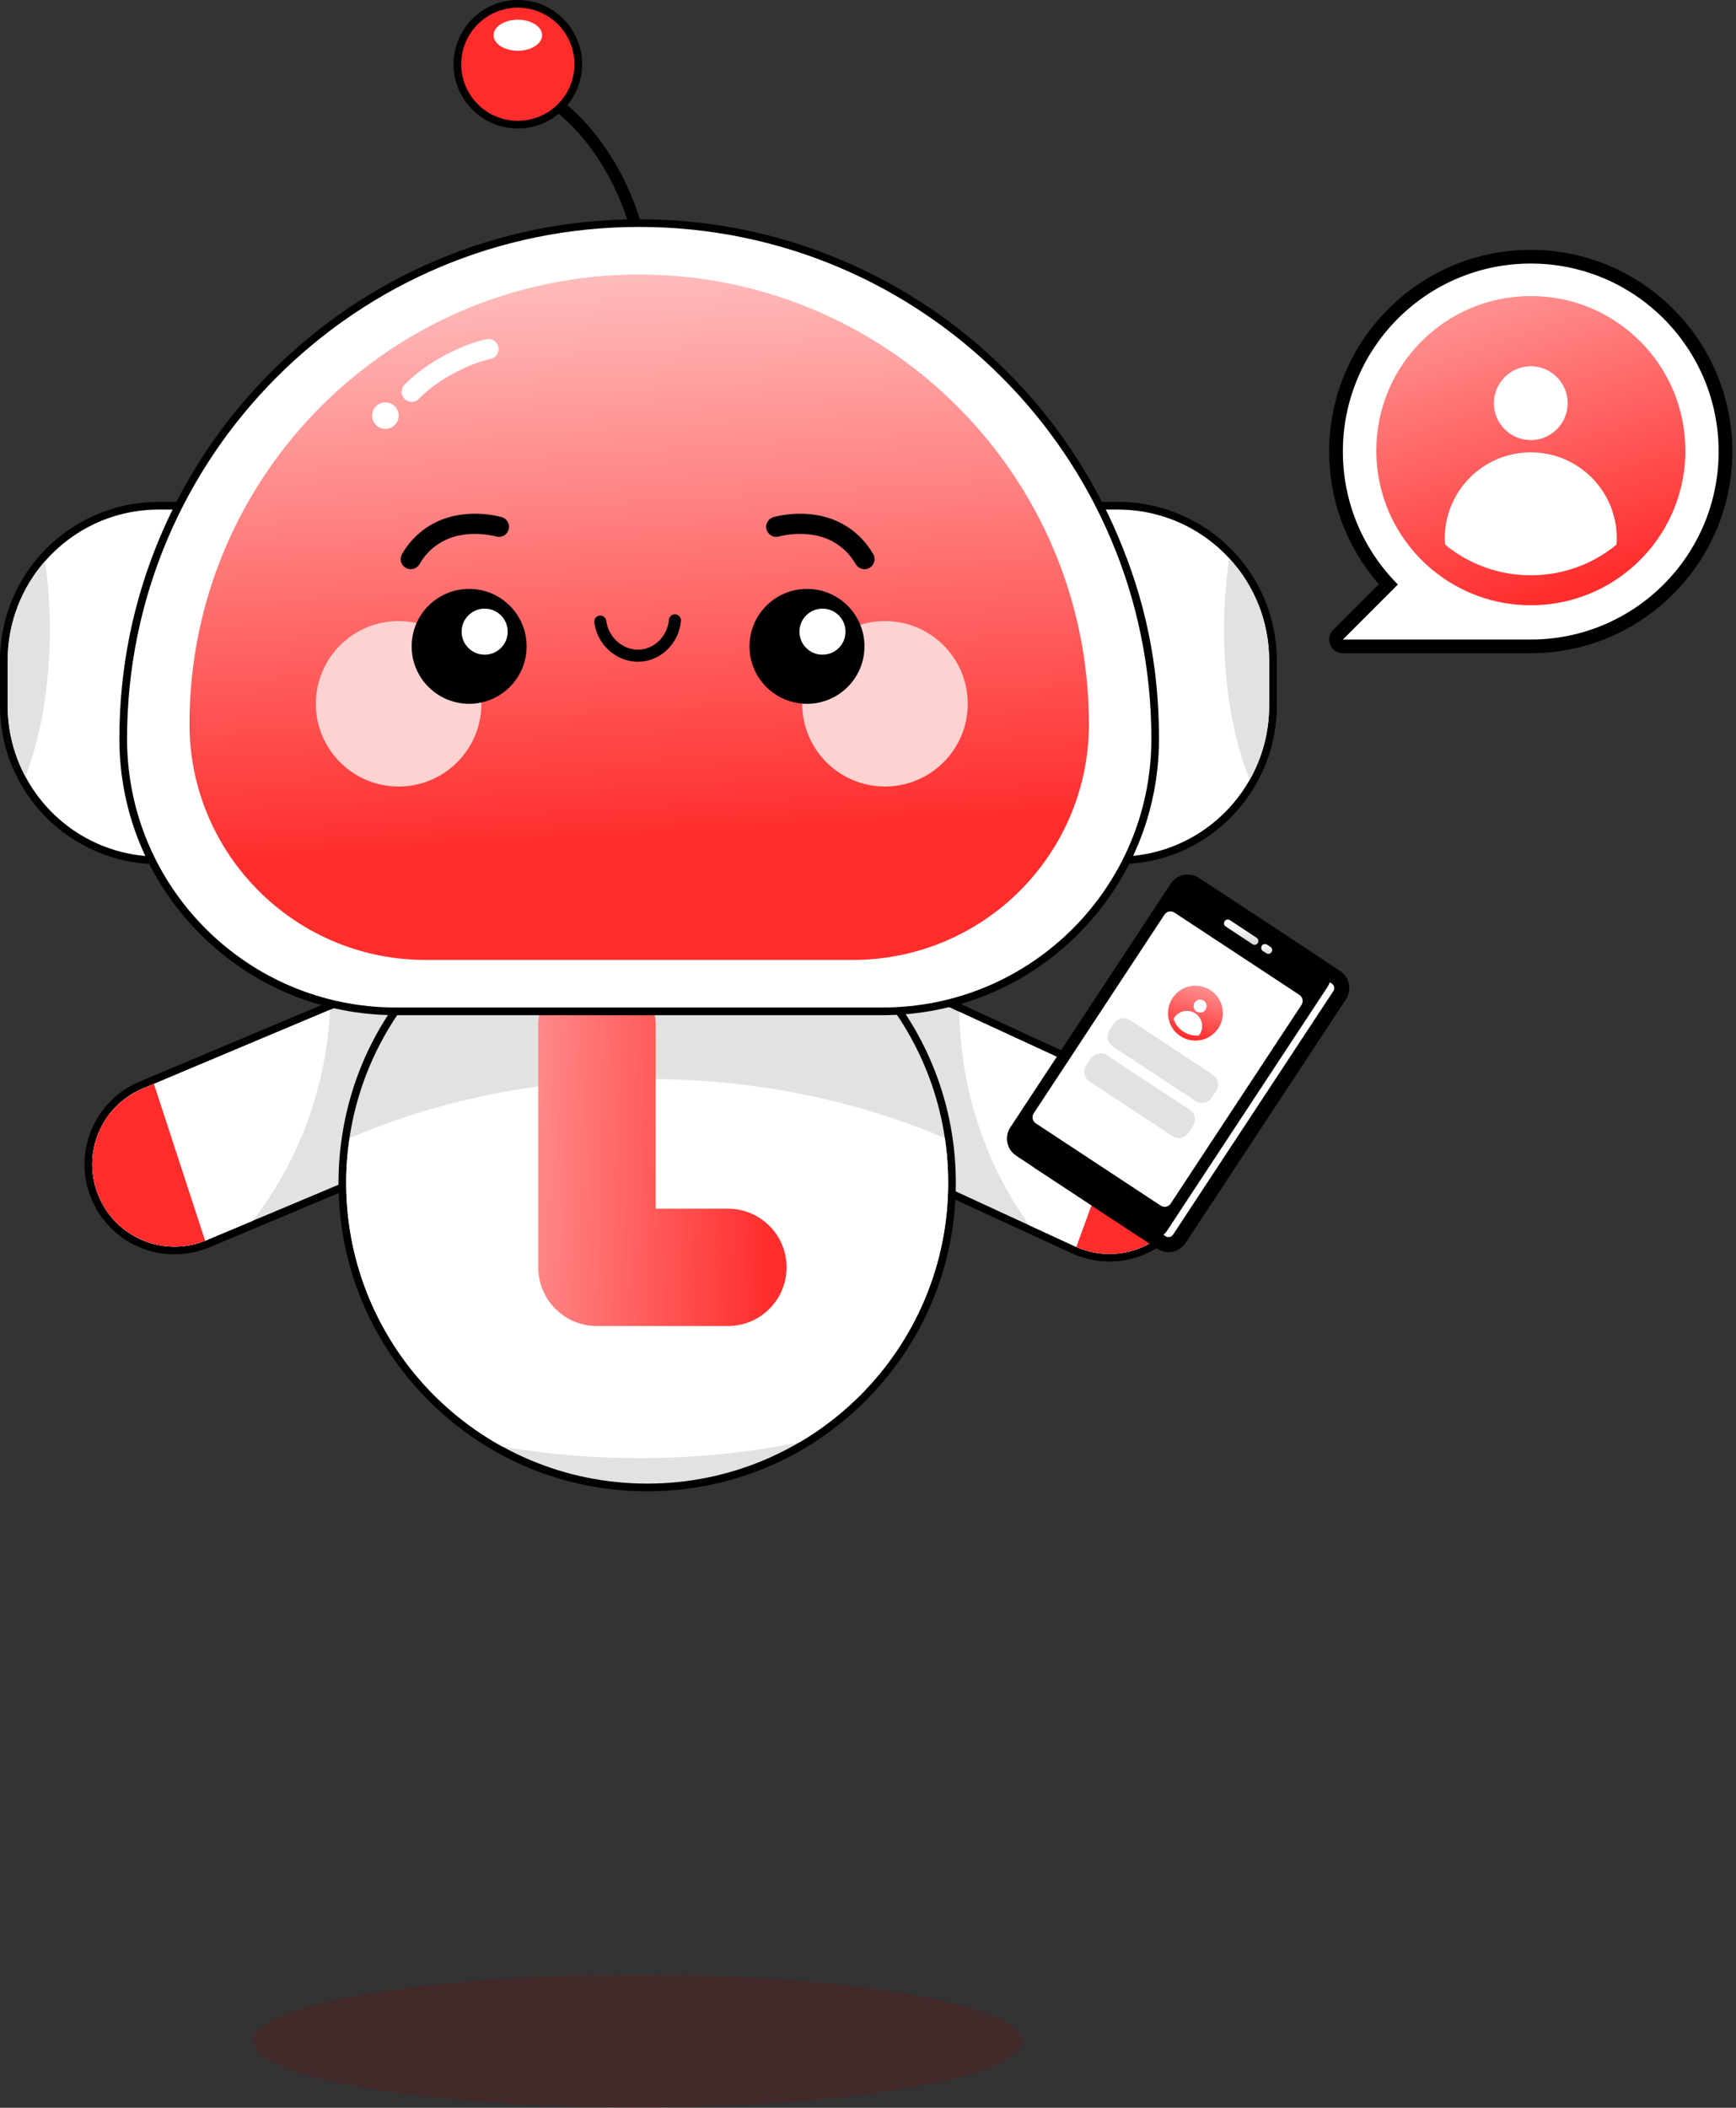 <svg width="431" height="523" viewBox="0 0 431 523" fill="none" xmlns="http://www.w3.org/2000/svg">
<rect x="0" y="0" width="431" height="523" fill="#333333" stroke="none"/>
<path fill-rule="evenodd" clip-rule="evenodd" d="M333.395 160.398C332.705 160.398 332.093 159.98 331.822 159.346C331.562 158.712 331.709 157.976 332.195 157.501L344.678 145.019C336.292 136.045 331.697 124.4 331.697 112.053C331.697 85.391 353.391 63.709 380.053 63.709C406.715 63.709 428.398 85.403 428.398 112.053C428.398 138.704 406.704 160.398 380.053 160.398H333.395V160.398Z" fill="white"/>
<path d="M380.042 65.395C405.81 65.395 426.69 86.285 426.69 112.042C426.69 137.799 405.799 158.69 380.042 158.69H333.395L347.054 145.03C338.612 136.588 333.395 124.921 333.395 112.042C333.395 86.274 354.274 65.395 380.042 65.395ZM380.042 62C352.441 62 330 84.452 330 112.042C330 124.276 334.357 135.83 342.335 144.951L330.996 156.29C330.023 157.264 329.74 158.723 330.26 159.991C330.781 161.258 332.026 162.085 333.395 162.085H380.042C407.644 162.085 430.085 139.632 430.085 112.042C430.096 84.452 407.644 62 380.042 62Z" fill="black"/>
<path fill-rule="evenodd" clip-rule="evenodd" d="M418.429 111.816C418.429 123.778 412.951 134.483 404.373 141.499C397.742 146.943 389.311 150.179 380.065 150.179C370.819 150.179 362.377 146.931 355.757 141.499C347.179 134.483 341.702 123.778 341.702 111.816C341.702 90.608 358.858 73.452 380.065 73.452C401.261 73.452 418.429 90.608 418.429 111.816Z" fill="url(#paint0_linear_213_26)"/>
<path d="M380.054 109.202C385.11 109.202 389.209 105.103 389.209 100.047C389.209 94.99 385.11 90.891 380.054 90.891C374.997 90.891 370.898 94.99 370.898 100.047C370.898 105.103 374.997 109.202 380.054 109.202Z" fill="white"/>
<path fill-rule="evenodd" clip-rule="evenodd" d="M401.408 133.601C401.408 134.121 401.374 134.642 401.318 135.151C395.524 139.915 388.134 142.744 380.054 142.744C371.974 142.744 364.584 139.904 358.79 135.151C358.733 134.63 358.699 134.11 358.699 133.601C358.699 121.797 368.25 112.246 380.054 112.246C391.868 112.246 401.408 121.797 401.408 133.601Z" fill="white"/>
<path d="M158.297 522.906C210.994 522.906 253.714 515.54 253.714 506.453C253.714 497.366 210.994 490 158.297 490C105.6 490 62.88 497.366 62.88 506.453C62.88 515.54 105.6 522.906 158.297 522.906Z" fill="#830000" fill-opacity="0.2"/>
<path fill-rule="evenodd" clip-rule="evenodd" d="M30.246 305.812C27.35 303.575 25.064 300.599 23.637 297.207C21.418 291.946 21.384 286.139 23.538 280.862C25.687 275.581 29.77 271.459 35.027 269.251L37.844 268.074L81.552 249.692L84.081 248.629C91.164 245.655 99.351 246.729 105.449 251.441C107.823 253.275 109.752 255.55 111.176 258.188C111.514 258.809 111.805 259.418 112.066 260.044C115.049 267.129 113.978 275.309 109.276 281.395C109.094 281.63 108.884 281.901 108.658 282.142C106.502 284.704 103.798 286.689 100.668 288.002L68.565 301.499L63.128 303.774L51.608 308.612C51.556 308.636 51.462 308.675 51.367 308.706L51.289 308.734C44.284 311.544 36.221 310.413 30.243 305.794L30.246 305.812Z" fill="#E2E2E2"/>
<path d="M104.868 252.193C107.071 253.895 108.951 256.068 110.34 258.638C110.649 259.213 110.932 259.801 111.187 260.414C114.144 267.438 112.873 275.183 108.519 280.818C108.341 281.049 108.155 281.289 107.957 281.504C105.945 283.889 103.364 285.85 100.294 287.137L68.192 300.634L62.754 302.909L51.234 307.747C51.128 307.801 51.019 307.828 50.92 307.873C43.976 310.657 36.368 309.351 30.818 305.062C28.128 302.983 25.916 300.202 24.507 296.839C20.126 286.44 25 274.49 35.389 270.131L38.206 268.954L81.913 250.573L84.443 249.509C91.466 246.561 99.219 247.844 104.855 252.199L104.868 252.193ZM106.017 250.695C99.648 245.774 91.098 244.651 83.697 247.756L81.164 248.825L37.457 267.206L34.644 268.387C29.152 270.693 24.889 274.996 22.639 280.512C20.389 286.027 20.433 292.09 22.745 297.583C24.232 301.126 26.616 304.233 29.643 306.572C35.886 311.396 44.308 312.571 51.619 309.645L51.684 309.623C51.787 309.583 51.89 309.543 51.997 309.497L63.488 304.677L68.926 302.402L101.028 288.905C104.287 287.54 107.09 285.478 109.377 282.778C109.623 282.512 109.832 282.241 110.018 282C114.93 275.644 116.047 267.092 112.93 259.695C112.651 259.039 112.348 258.404 112.002 257.753C110.512 254.992 108.498 252.619 106.018 250.704L106.017 250.695Z" fill="black"/>
<path fill-rule="evenodd" clip-rule="evenodd" d="M24.516 296.838C28.836 307.117 40.619 312.003 50.933 307.866C51.031 307.822 51.141 307.795 51.246 307.74L62.767 302.903C74.799 287.228 81.069 268.927 81.921 250.563L38.214 268.944L35.396 270.121C25.007 274.48 20.139 286.434 24.515 296.829L24.516 296.838Z" fill="white"/>
<path fill-rule="evenodd" clip-rule="evenodd" d="M24.516 296.838C28.837 307.118 40.62 312.003 50.933 307.866L38.21 268.949L35.393 270.127C25.004 274.485 20.135 286.439 24.511 296.834L24.516 296.838Z" fill="#FF2C2C"/>
<path fill-rule="evenodd" clip-rule="evenodd" d="M287.967 308.06C281.835 312.471 273.738 313.324 266.842 310.277L266.753 310.24C266.664 310.203 266.565 310.164 266.474 310.113L255.167 304.909L249.811 302.449L218.19 287.86C215.107 286.441 212.481 284.365 210.379 281.694C210.192 281.477 209.992 281.2 209.818 280.958C205.327 274.714 204.534 266.497 207.766 259.521C208.049 258.904 208.36 258.305 208.719 257.696C210.234 255.1 212.239 252.901 214.674 251.149C220.93 246.649 229.145 245.851 236.122 249.065L238.617 250.22L281.669 270.088L284.445 271.361C289.622 273.747 293.562 278.008 295.534 283.355C297.501 288.707 297.268 294.509 294.87 299.691C293.333 303.029 290.947 305.924 287.971 308.065L287.967 308.06Z" fill="#E2E2E2"/>
<path d="M215.22 251.919C221.007 247.756 228.795 246.743 235.713 249.93L238.204 251.08L281.256 270.947L284.032 272.221C294.265 276.932 298.722 289.046 293.992 299.285C292.465 302.592 290.169 305.298 287.404 307.287C281.709 311.383 274.058 312.423 267.217 309.407C267.12 309.36 267.011 309.329 266.907 309.271L255.559 304.042L250.203 301.581L218.582 286.993C215.563 285.598 213.045 283.554 211.117 281.101C210.926 280.879 210.749 280.632 210.578 280.396C206.42 274.615 205.415 266.832 208.61 259.913C208.892 259.305 209.19 258.731 209.519 258.167C210.994 255.646 212.947 253.538 215.208 251.912L215.22 251.919ZM214.098 250.37C211.554 252.199 209.46 254.502 207.877 257.21C207.505 257.844 207.18 258.468 206.883 259.119C203.514 266.404 204.339 274.981 209.034 281.507C209.211 281.754 209.415 282.037 209.648 282.306C211.837 285.078 214.572 287.24 217.782 288.715L249.403 303.304L254.759 305.765L266.079 310.975C266.179 311.028 266.281 311.072 266.384 311.107L266.431 311.128C273.653 314.314 282.11 313.428 288.515 308.821C291.62 306.587 294.109 303.564 295.721 300.07C298.22 294.659 298.472 288.602 296.412 283.012C294.353 277.423 290.245 272.972 284.835 270.48L282.059 269.207L239.007 249.339L236.521 248.186C229.231 244.829 220.647 245.658 214.113 250.358L214.098 250.37Z" fill="black"/>
<path fill-rule="evenodd" clip-rule="evenodd" d="M293.996 299.29C289.326 309.416 277.382 313.895 267.216 309.408C267.12 309.36 267.011 309.329 266.907 309.271L255.559 304.042C244.072 287.964 238.432 269.459 238.209 251.076L281.261 270.943L284.037 272.217C294.27 276.928 298.727 289.043 293.997 299.281L293.996 299.29Z" fill="white"/>
<path fill-rule="evenodd" clip-rule="evenodd" d="M293.996 299.29C289.326 309.416 277.383 313.895 267.217 309.407L281.265 270.949L284.041 272.222C294.274 276.934 298.731 289.048 294.001 299.286L293.996 299.29Z" fill="#FF2C2C"/>
<path fill-rule="evenodd" clip-rule="evenodd" d="M160.675 369.08C140.462 369.08 121.453 361.212 107.157 346.932C92.867 332.645 84.996 313.665 84.996 293.486C84.996 289.71 85.275 285.941 85.827 282.279C88.218 266.187 95.594 251.578 107.157 240.028C121.459 225.755 140.468 217.893 160.675 217.893C178.929 217.893 196.561 224.475 210.318 236.424C223.942 248.258 232.891 264.54 235.524 282.279C236.075 285.941 236.354 289.71 236.354 293.486C236.354 313.665 228.483 332.645 214.194 346.932C199.897 361.212 180.889 369.08 160.675 369.08V369.08Z" fill="#E2E2E2"/>
<path d="M160.675 218.843C198.185 218.843 229.245 246.446 234.585 282.419C235.13 286.023 235.403 289.723 235.403 293.486C235.403 314.102 227.031 332.747 213.521 346.26C199.993 359.774 181.314 368.13 160.675 368.13C140.037 368.13 121.352 359.767 107.829 346.26C94.32 332.747 85.948 314.102 85.948 293.486C85.948 289.723 86.227 286.023 86.766 282.419C89.17 266.238 96.774 251.743 107.829 240.7C121.358 227.206 140.037 218.843 160.675 218.843V218.843ZM160.675 216.942C140.214 216.942 120.965 224.9 106.485 239.357C94.776 251.052 87.311 265.845 84.888 282.14C84.33 285.846 84.045 289.666 84.045 293.486C84.045 313.918 92.011 333.133 106.485 347.603C120.965 362.067 140.208 370.031 160.675 370.031C181.143 370.031 200.386 362.067 214.866 347.603C229.333 333.133 237.306 313.918 237.306 293.486C237.306 289.666 237.021 285.846 236.462 282.14C233.799 264.179 224.729 247.688 210.94 235.708C197.012 223.607 179.158 216.942 160.675 216.942V216.942Z" fill="black"/>
<path fill-rule="evenodd" clip-rule="evenodd" d="M235.403 293.487C235.403 314.102 227.031 332.747 213.522 346.26C209.025 350.739 203.976 354.661 198.464 357.898C185.836 360.445 172.536 361.807 158.773 361.807C147.058 361.807 135.661 360.819 124.751 358.956C118.51 355.523 112.827 351.246 107.83 346.267C94.32 332.753 85.948 314.108 85.948 293.493C85.948 289.73 86.227 286.03 86.766 282.425C108.54 273.074 133.783 267.74 160.676 267.74C187.568 267.74 212.805 273.074 234.585 282.425C235.131 286.03 235.403 289.73 235.403 293.493V293.487Z" fill="white"/>
<path fill-rule="evenodd" clip-rule="evenodd" d="M162.794 299.904H180.705C188.76 299.904 195.287 306.423 195.287 314.469C195.287 322.515 188.76 329.034 180.705 329.034H148.212C140.157 329.034 133.631 322.515 133.631 314.469V254.442C133.631 246.396 140.157 239.876 148.212 239.876C156.267 239.876 162.794 246.396 162.794 254.442V299.904Z" fill="url(#paint1_linear_213_26)"/>
<path d="M131.906 22.041C146.538 28.851 159.769 49.783 160.079 71.241" stroke="black" stroke-width="3" stroke-linecap="round" stroke-linejoin="round"/>
<path fill-rule="evenodd" clip-rule="evenodd" d="M128.563 30.936C120.286 30.936 113.557 24.207 113.557 15.946C113.557 7.685 120.292 0.95 128.563 0.95C136.834 0.95 143.57 7.678 143.57 15.94C143.57 24.201 136.834 30.929 128.563 30.929V30.936Z" fill="#FF2C2C"/>
<path d="M128.563 1.901C136.327 1.901 142.618 8.185 142.618 15.94C142.618 23.694 136.327 29.979 128.563 29.979C120.8 29.979 114.508 23.694 114.508 15.94C114.508 8.185 120.8 1.901 128.563 1.901ZM128.563 0C119.76 0 112.605 7.153 112.605 15.94C112.605 24.727 119.766 31.88 128.563 31.88C137.36 31.88 144.521 24.727 144.521 15.94C144.521 7.153 137.367 0 128.563 0Z" fill="black"/>
<path d="M128.563 12.595C131.891 12.595 134.589 10.87 134.589 8.743C134.589 6.615 131.891 4.891 128.563 4.891C125.236 4.891 122.538 6.615 122.538 8.743C122.538 10.87 125.236 12.595 128.563 12.595Z" fill="white"/>
<path fill-rule="evenodd" clip-rule="evenodd" d="M39.412 213.502C39.019 213.502 38.613 213.502 38.207 213.471C24.507 213.065 11.949 205.285 5.48 193.159C2.518 187.629 0.951 181.382 0.951 175.078V163.903C0.951 154.59 4.325 145.612 10.452 138.618C17.753 130.268 28.313 125.485 39.412 125.485H277.587C288.3 125.485 298.619 130.008 305.894 137.89C312.446 144.991 316.048 154.228 316.048 163.903V175.078C316.048 181.711 314.33 188.237 311.082 193.958C304.473 205.64 292.537 212.926 279.154 213.458C278.646 213.483 278.114 213.496 277.581 213.496H39.412V213.502Z" fill="white"/>
<path d="M277.587 126.448C288.509 126.448 298.334 131.111 305.197 138.542C311.342 145.213 315.097 154.115 315.097 163.909V175.085C315.097 181.781 313.34 188.066 310.258 193.495C304.055 204.456 292.499 211.982 279.122 212.514C278.621 212.539 278.108 212.552 277.587 212.552H39.413C39.032 212.552 38.645 212.552 38.277 212.527C24.419 212.115 12.457 204.208 6.324 192.716C3.507 187.458 1.909 181.464 1.909 175.085V163.909C1.909 154.469 5.41 145.828 11.176 139.252C18.051 131.396 28.154 126.442 39.419 126.442H277.587V126.448ZM277.587 124.541H39.413C28.04 124.541 17.22 129.445 9.736 138.004C3.457 145.169 0 154.368 0 163.909V175.085C0 181.54 1.605 187.946 4.643 193.609C11.271 206.02 24.121 213.99 38.182 214.421C38.607 214.446 39.013 214.446 39.413 214.446H277.587C278.139 214.446 278.691 214.434 279.224 214.402C292.917 213.864 305.146 206.394 311.92 194.42C315.243 188.56 317.006 181.87 317.006 175.078V163.903C317.006 153.994 313.309 144.523 306.598 137.243C299.146 129.166 288.573 124.535 277.594 124.535L277.587 124.541Z" fill="black"/>
<path fill-rule="evenodd" clip-rule="evenodd" d="M315.097 163.915V175.091C315.097 181.788 313.341 188.072 310.258 193.502C306.307 183.726 303.884 170.669 303.884 156.326C303.884 150.104 304.334 144.124 305.19 138.549C311.336 145.22 315.091 154.121 315.091 163.915H315.097Z" fill="#E2E2E2"/>
<path fill-rule="evenodd" clip-rule="evenodd" d="M12.374 156.319C12.374 170.276 10.085 183.036 6.317 192.716C3.501 187.458 1.903 181.464 1.903 175.085V163.909C1.903 154.469 5.404 145.828 11.169 139.252C11.949 144.624 12.374 150.358 12.374 156.313V156.319Z" fill="#E2E2E2"/>
<path fill-rule="evenodd" clip-rule="evenodd" d="M98.29 250.938C60.958 250.938 30.59 220.604 30.59 183.314C30.59 112.757 88.06 55.352 158.696 55.352C229.333 55.352 286.803 112.757 286.803 183.314C286.803 220.604 256.435 250.938 219.103 250.938H98.29Z" fill="white"/>
<path d="M158.697 56.309C228.921 56.309 285.852 113.175 285.852 183.321C285.852 220.142 255.966 249.994 219.103 249.994H98.29C61.428 249.994 31.541 220.142 31.541 183.321C31.541 113.175 88.472 56.309 158.697 56.309V56.309ZM158.697 54.408C141.274 54.408 124.371 57.817 108.464 64.538C93.096 71.032 79.294 80.326 67.44 92.167C55.586 104.008 46.282 117.794 39.78 133.144C33.051 149.04 29.639 165.917 29.639 183.321C29.639 201.636 36.78 218.856 49.745 231.812C62.709 244.761 79.954 251.895 98.29 251.895H219.097C237.433 251.895 254.672 244.761 267.642 231.812C280.607 218.862 287.748 201.636 287.748 183.321C287.748 165.005 284.336 149.033 277.606 133.144C271.105 117.794 261.801 104.008 249.947 92.167C238.092 80.326 224.291 71.032 208.923 64.538C193.01 57.817 176.107 54.408 158.69 54.408H158.697Z" fill="black"/>
<path fill-rule="evenodd" clip-rule="evenodd" d="M270.351 179.646C270.351 195.814 263.792 210.442 253.188 221.048C242.57 231.64 227.919 238.191 211.739 238.191H105.66C89.886 238.191 75.552 231.97 65.017 221.827C62.15 219.065 59.556 216.03 57.298 212.729C54.736 209.004 52.592 204.95 50.937 200.66C48.425 194.135 47.049 187.058 47.049 179.646C47.049 148.85 59.544 120.968 79.745 100.789C99.946 80.599 127.859 68.118 158.69 68.118C176.303 68.118 192.946 72.185 207.756 79.452C208.79 79.94 209.792 80.453 210.794 80.998C217.511 84.539 223.815 88.74 229.638 93.529C232.416 95.816 235.086 98.243 237.636 100.796C257.849 120.974 270.344 148.856 270.344 179.652L270.351 179.646Z" fill="url(#paint2_linear_213_26)"/>
<path d="M98.969 195.161C110.318 195.161 119.519 185.971 119.519 174.635C119.519 163.298 110.318 154.108 98.969 154.108C87.619 154.108 78.419 163.298 78.419 174.635C78.419 185.971 87.619 195.161 98.969 195.161Z" fill="#FFD2D2"/>
<path d="M219.718 195.161C231.068 195.161 240.268 185.971 240.268 174.635C240.268 163.298 231.068 154.108 219.718 154.108C208.369 154.108 199.168 163.298 199.168 174.635C199.168 185.971 208.369 195.161 219.718 195.161Z" fill="#FFD2D2"/>
<path d="M149.03 154.241C149.734 159.525 154.485 163.193 159.337 162.654C163.599 162.186 167.145 158.556 167.563 153.943" stroke="black" stroke-width="3" stroke-miterlimit="10" stroke-linecap="round"/>
<path d="M121.282 86.611C115.961 87.745 107.658 91.641 102.204 97.204" stroke="white" stroke-width="5" stroke-linecap="round" stroke-linejoin="round"/>
<path d="M95.683 106.415C97.501 106.415 98.975 104.943 98.975 103.127C98.975 101.311 97.501 99.839 95.683 99.839C93.865 99.839 92.392 101.311 92.392 103.127C92.392 104.943 93.865 106.415 95.683 106.415Z" fill="white"/>
<path d="M119.931 151.023H116.354C115.387 151.023 114.603 151.804 114.603 152.768C114.603 153.732 115.387 154.513 116.354 154.513H119.931C120.898 154.513 121.681 153.732 121.681 152.768C121.681 151.804 120.898 151.023 119.931 151.023Z" fill="white"/>
<path d="M209.069 151.023H205.492C204.525 151.023 203.741 151.804 203.741 152.768C203.741 153.732 204.525 154.513 205.492 154.513H209.069C210.036 154.513 210.819 153.732 210.819 152.768C210.819 151.804 210.036 151.023 209.069 151.023Z" fill="white"/>
<path d="M123.87 130.718C122.404 130.338 113.658 128.203 106.599 133.493C104.36 135.165 102.907 137.129 101.975 138.732" stroke="black" stroke-width="5" stroke-linecap="round" stroke-linejoin="round"/>
<path d="M192.724 130.718C194.189 130.338 202.936 128.203 209.995 133.493C212.234 135.165 213.686 137.129 214.619 138.732" stroke="black" stroke-width="5" stroke-linecap="round" stroke-linejoin="round"/>
<path d="M116.474 174.635C124.356 174.635 130.745 168.253 130.745 160.38C130.745 152.507 124.356 146.125 116.474 146.125C108.593 146.125 102.204 152.507 102.204 160.38C102.204 168.253 108.593 174.635 116.474 174.635Z" fill="black"/>
<path d="M120.324 162.452C123.484 162.452 126.045 159.893 126.045 156.737C126.045 153.581 123.484 151.023 120.324 151.023C117.165 151.023 114.604 153.581 114.604 156.737C114.604 159.893 117.165 162.452 120.324 162.452Z" fill="white"/>
<path d="M200.354 174.635C208.236 174.635 214.625 168.253 214.625 160.38C214.625 152.507 208.236 146.125 200.354 146.125C192.473 146.125 186.083 152.507 186.083 160.38C186.083 168.253 192.473 174.635 200.354 174.635Z" fill="black"/>
<path d="M204.198 162.452C207.358 162.452 209.919 159.893 209.919 156.737C209.919 153.581 207.358 151.023 204.198 151.023C201.038 151.023 198.477 153.581 198.477 156.737C198.477 159.893 201.038 162.452 204.198 162.452Z" fill="white"/>
<path fill-rule="evenodd" clip-rule="evenodd" d="M290.133 308.824C289.51 308.824 288.899 308.637 288.376 308.3L257.931 288.249C257.221 287.776 256.735 287.053 256.56 286.218C256.386 285.383 256.548 284.523 257.022 283.813L296.825 223.36C297.423 222.463 298.42 221.915 299.504 221.915C300.127 221.915 300.738 222.101 301.261 222.438L331.706 242.489C332.416 242.963 332.902 243.685 333.076 244.52C333.251 245.355 333.089 246.215 332.615 246.926L292.812 307.378C292.214 308.288 291.217 308.824 290.133 308.824Z" fill="white"/>
<path d="M299.492 223.797C299.754 223.797 300.003 223.872 300.215 224.021L330.659 244.072C331.27 244.471 331.444 245.306 331.033 245.917L291.23 306.369C290.98 306.743 290.569 306.968 290.108 306.968C289.846 306.968 289.597 306.893 289.385 306.743L258.941 286.692C258.542 286.43 258.405 286.044 258.368 285.845C258.33 285.645 258.293 285.246 258.555 284.848L298.358 224.395C298.62 224.021 299.031 223.797 299.492 223.797ZM299.492 220.058C297.847 220.058 296.227 220.856 295.255 222.339L255.452 282.792C253.906 285.134 254.554 288.275 256.897 289.82L287.342 309.859C288.201 310.42 289.173 310.694 290.121 310.694C291.766 310.694 293.386 309.896 294.358 308.413L334.161 247.961C335.706 245.618 335.058 242.477 332.715 240.932L302.271 220.881C301.411 220.32 300.439 220.058 299.492 220.058Z" fill="black"/>
<path fill-rule="evenodd" clip-rule="evenodd" d="M282.73 306.818L252.285 286.766C249.942 285.221 249.294 282.081 250.84 279.738L290.643 219.285C292.188 216.943 295.329 216.294 297.672 217.84L328.116 237.891C330.459 239.436 331.107 242.577 329.562 244.919L289.758 305.372C288.213 307.703 285.06 308.35 282.73 306.818Z" fill="black"/>
<path fill-rule="evenodd" clip-rule="evenodd" d="M288.175 299.154L257.158 278.742C256.323 278.193 256.098 277.084 256.647 276.249L289.097 226.963C289.646 226.128 290.755 225.903 291.59 226.452L322.607 246.864C323.442 247.413 323.667 248.522 323.118 249.357L290.655 298.643C290.119 299.466 288.998 299.703 288.175 299.154Z" fill="white"/>
<path fill-rule="evenodd" clip-rule="evenodd" d="M310.956 234.277L304.314 229.903C303.878 229.616 303.753 229.03 304.04 228.594C304.327 228.158 304.912 228.033 305.349 228.32L311.991 232.694C312.427 232.981 312.552 233.567 312.265 234.003C311.978 234.439 311.393 234.563 310.956 234.277Z" fill="url(#paint3_linear_213_26)"/>
<path fill-rule="evenodd" clip-rule="evenodd" d="M314.384 236.533L313.549 235.985C313.113 235.698 312.988 235.112 313.275 234.676C313.562 234.24 314.147 234.115 314.583 234.402L315.418 234.95C315.855 235.237 315.979 235.823 315.693 236.259C315.418 236.695 314.833 236.819 314.384 236.533Z" fill="url(#paint4_linear_213_26)"/>
<path fill-rule="evenodd" clip-rule="evenodd" d="M296.824 273.195L276.249 259.649C274.916 258.777 274.555 256.982 275.427 255.649L276.549 253.942C277.421 252.608 279.215 252.247 280.549 253.119L301.123 266.665C302.457 267.538 302.818 269.332 301.946 270.666L300.824 272.373C299.952 273.706 298.157 274.08 296.824 273.195Z" fill="#E2E2E2"/>
<path fill-rule="evenodd" clip-rule="evenodd" d="M291.091 281.906L270.517 268.36C269.183 267.488 268.822 265.693 269.694 264.36L270.816 262.652C271.688 261.319 273.483 260.958 274.816 261.83L295.391 275.376C296.724 276.248 297.085 278.043 296.213 279.376L295.091 281.083C294.219 282.417 292.425 282.791 291.091 281.906Z" fill="#E2E2E2"/>
<path fill-rule="evenodd" clip-rule="evenodd" d="M302.482 255.138C301.31 256.907 299.453 257.967 297.497 258.166C295.989 258.328 294.419 257.979 293.048 257.082C291.677 256.185 290.742 254.876 290.294 253.418C289.708 251.536 289.945 249.418 291.104 247.648C293.173 244.508 297.397 243.635 300.537 245.704C303.678 247.773 304.55 251.985 302.482 255.138Z" fill="url(#paint5_linear_213_26)"/>
<path d="M297.945 251.262C298.84 251.262 299.565 250.537 299.565 249.642C299.565 248.748 298.84 248.022 297.945 248.022C297.05 248.022 296.325 248.748 296.325 249.642C296.325 250.537 297.05 251.262 297.945 251.262Z" fill="white"/>
<path fill-rule="evenodd" clip-rule="evenodd" d="M297.834 256.695C297.784 256.77 297.734 256.845 297.672 256.92C296.351 257.057 294.98 256.758 293.784 255.973C292.588 255.188 291.765 254.041 291.379 252.77C291.416 252.683 291.466 252.608 291.516 252.533C292.662 250.789 295.018 250.303 296.762 251.449C298.507 252.596 298.981 254.951 297.834 256.695Z" fill="white"/>
<defs>
<linearGradient id="paint0_linear_213_26" x1="342.492" y1="-4.085" x2="391.382" y2="146.874" gradientUnits="userSpaceOnUse">
<stop stop-color="white"/>
<stop offset="1" stop-color="#FF2C2C"/>
</linearGradient>
<linearGradient id="paint1_linear_213_26" x1="56.138" y1="281.715" x2="192.331" y2="285.785" gradientUnits="userSpaceOnUse">
<stop stop-color="white"/>
<stop offset="1" stop-color="#FF2C2C"/>
</linearGradient>
<linearGradient id="paint2_linear_213_26" x1="148.447" y1="1.634" x2="160.452" y2="209.595" gradientUnits="userSpaceOnUse">
<stop stop-color="white"/>
<stop offset="1" stop-color="#FF2C2C"/>
</linearGradient>
<linearGradient id="paint3_linear_213_26" x1="308.009" y1="225.49" x2="308.247" y2="233.555" gradientUnits="userSpaceOnUse">
<stop stop-color="white"/>
<stop offset="0.381" stop-color="#FCFCFC"/>
<stop offset="0.669" stop-color="#F2F3F3"/>
<stop offset="0.926" stop-color="#E2E3E3"/>
<stop offset="1" stop-color="#DCDDDD"/>
</linearGradient>
<linearGradient id="paint4_linear_213_26" x1="314.451" y1="233.229" x2="314.542" y2="236.309" gradientUnits="userSpaceOnUse">
<stop stop-color="white"/>
<stop offset="0.381" stop-color="#FCFCFC"/>
<stop offset="0.669" stop-color="#F2F3F3"/>
<stop offset="0.926" stop-color="#E2E3E3"/>
<stop offset="1" stop-color="#DCDDDD"/>
</linearGradient>
<linearGradient id="paint5_linear_213_26" x1="302.573" y1="230.563" x2="295.088" y2="257.717" gradientUnits="userSpaceOnUse">
<stop stop-color="white"/>
<stop offset="1" stop-color="#FF2C2C"/>
</linearGradient>
</defs>
</svg>
